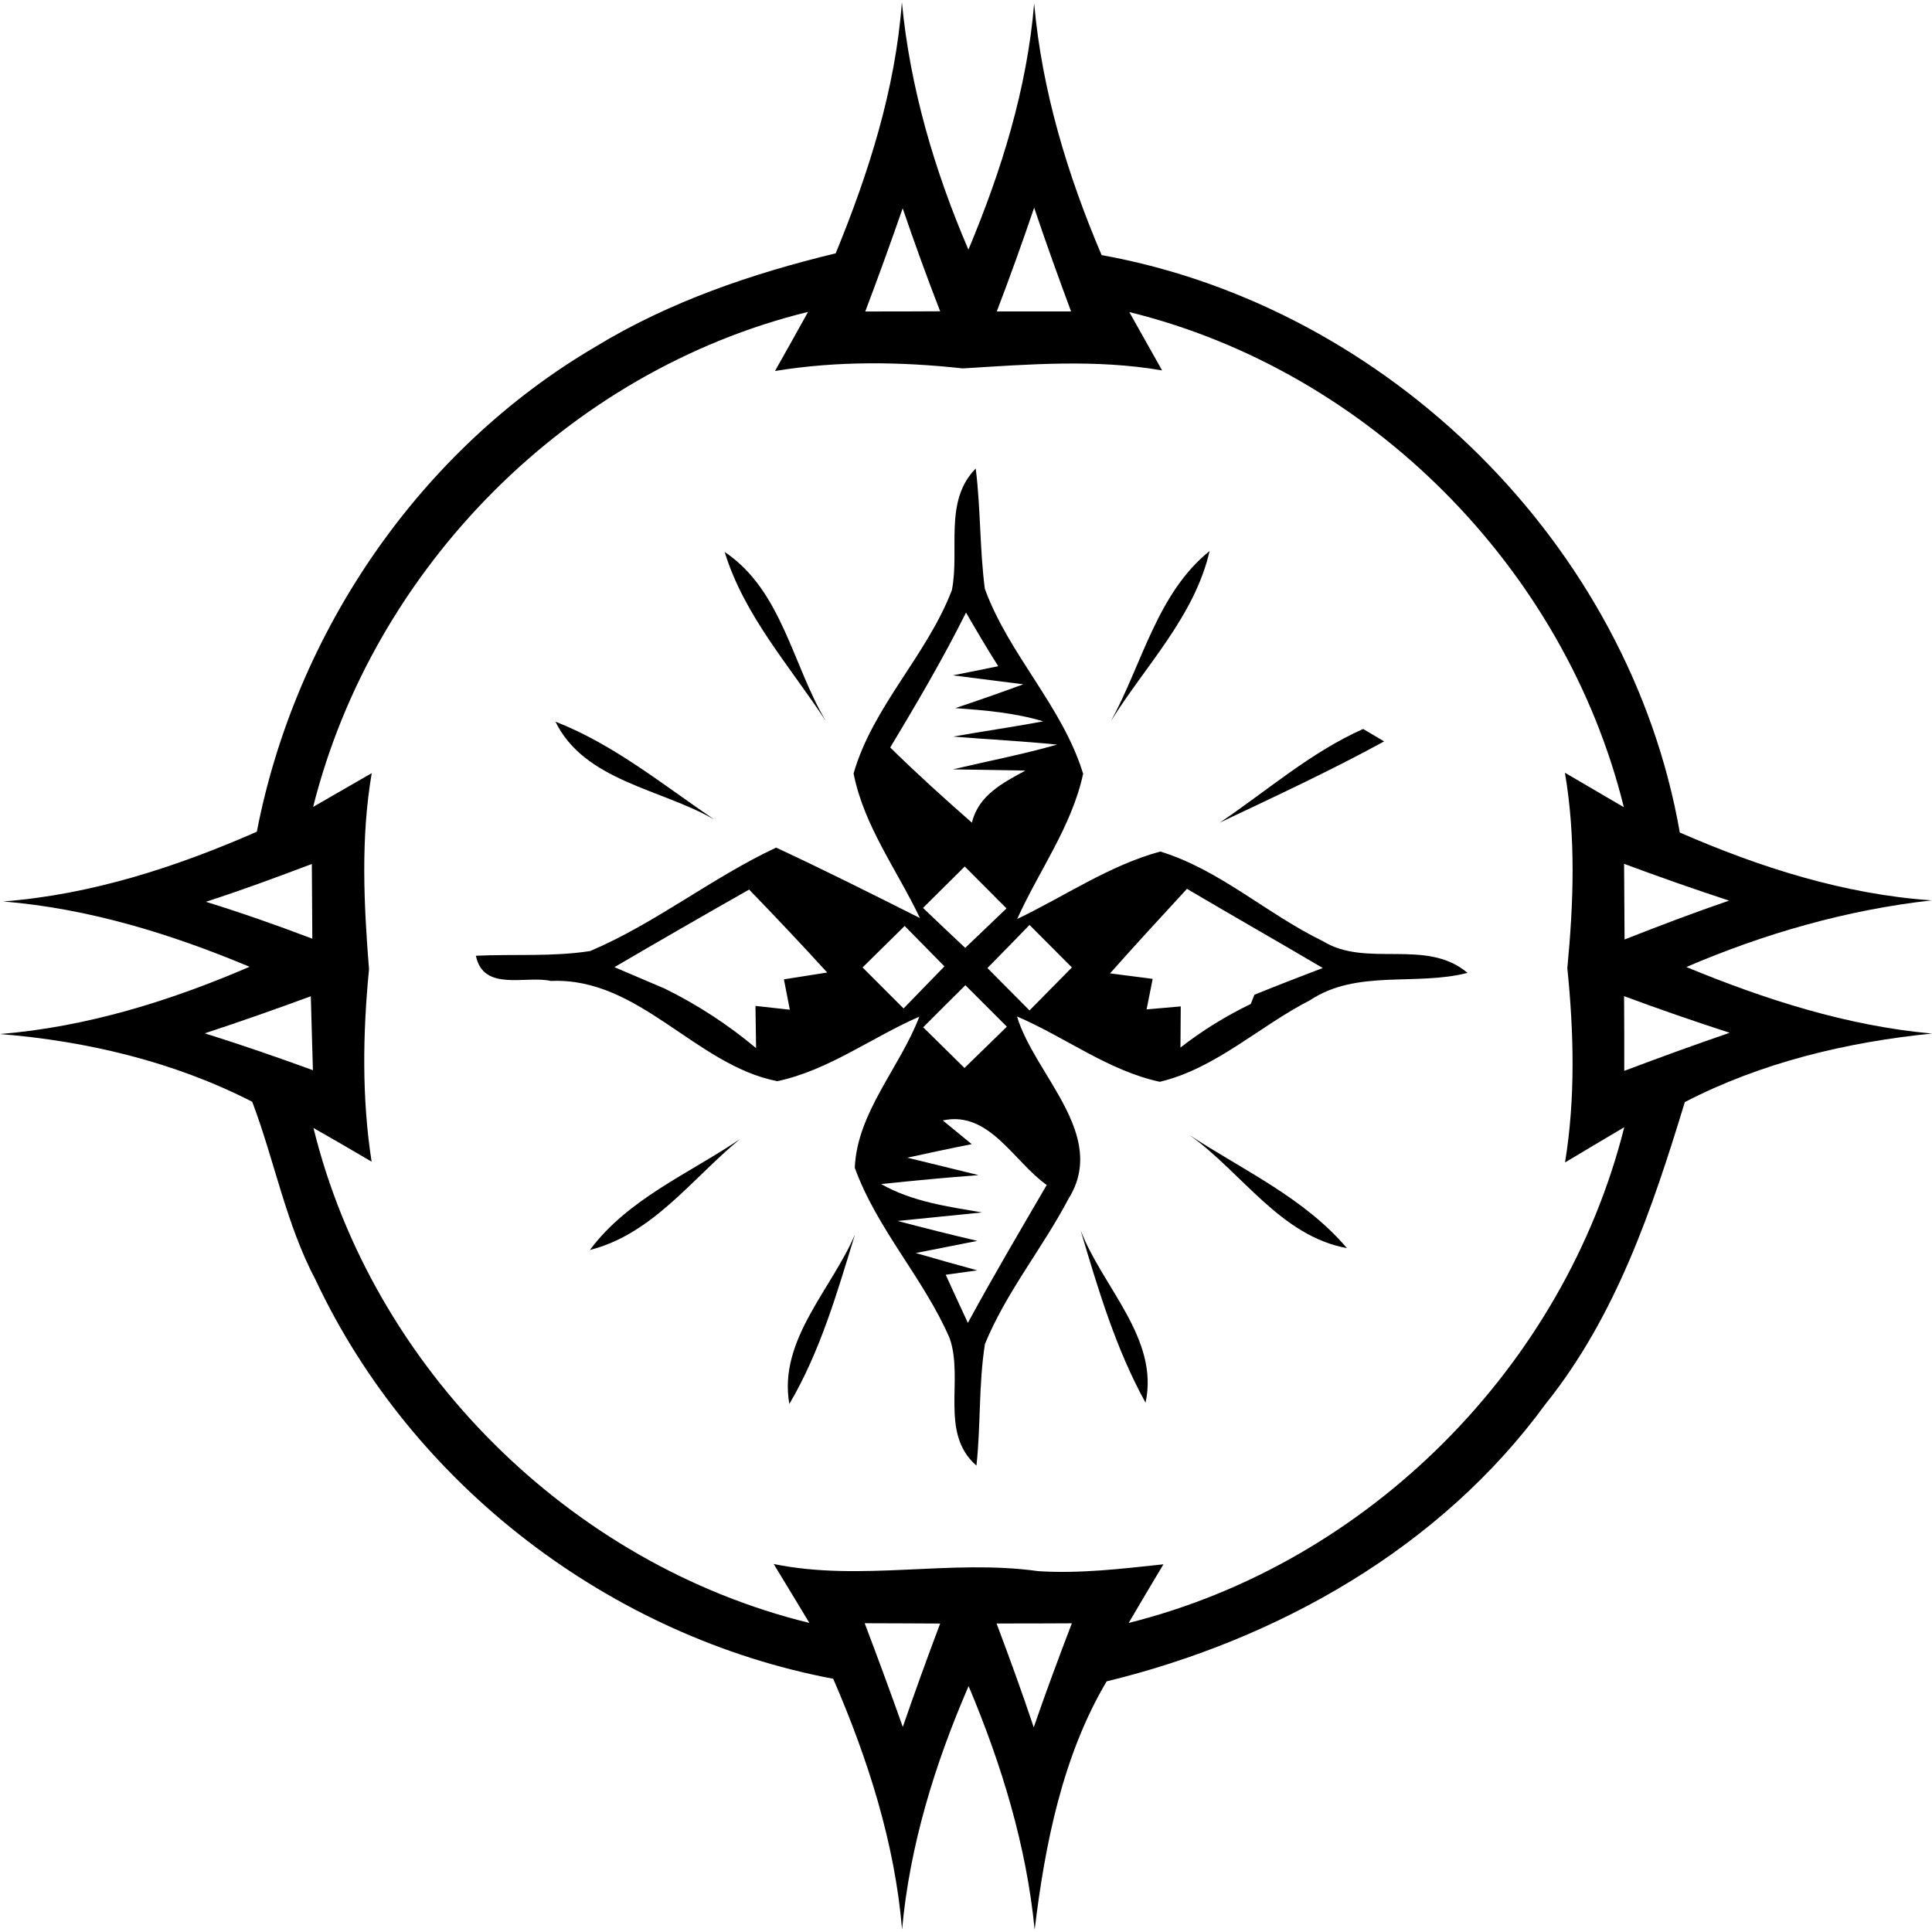 <!-- Generated by IcoMoon.io -->
<svg version="1.1" xmlns="http://www.w3.org/2000/svg" width="32" height="32" viewBox="0 0 32 32">
<title>Axi</title>
<path d="M13.841 4.198c0.546-1.331 0.989-2.717 1.097-4.161 0.136 1.419 0.541 2.792 1.102 4.098 0.546-1.303 0.971-2.664 1.089-4.078 0.128 1.444 0.551 2.838 1.117 4.168 4.75 0.858 8.744 4.797 9.577 9.564 1.326 0.579 2.722 1.024 4.173 1.124-1.404 0.156-2.77 0.548-4.065 1.104 1.303 0.538 2.659 0.974 4.068 1.102-1.414 0.141-2.828 0.48-4.093 1.135-0.536 1.758-1.137 3.545-2.307 5.001-1.743 2.387-4.435 3.902-7.27 4.594-0.73 1.233-1.021 2.699-1.192 4.113-0.136-1.396-0.551-2.747-1.094-4.035-0.556 1.283-0.974 2.631-1.102 4.030-0.121-1.441-0.569-2.83-1.14-4.151-3.688-0.697-6.971-3.2-8.571-6.601-0.493-0.931-0.682-1.977-1.052-2.956-1.291-0.662-2.735-1.006-4.178-1.122 1.434-0.118 2.817-0.546 4.133-1.114-1.301-0.546-2.667-0.966-4.080-1.082 1.459-0.113 2.865-0.569 4.201-1.155 0.639-3.306 2.697-6.327 5.612-8.035 1.223-0.745 2.589-1.21 3.975-1.545zM14.332 5.159c0.413 0 0.825 0 1.24-0.003-0.219-0.564-0.425-1.132-0.621-1.706-0.199 0.574-0.405 1.142-0.619 1.708zM17.129 3.44c-0.196 0.576-0.402 1.15-0.619 1.718h1.23c-0.211-0.569-0.418-1.142-0.611-1.718zM5.183 13.367c0.242-0.141 0.73-0.42 0.974-0.561-0.184 1.077-0.131 2.166-0.045 3.248-0.103 1.062-0.121 2.131 0.043 3.187-0.319-0.189-0.641-0.375-0.963-0.558 0.976 3.972 4.241 7.225 8.214 8.198-0.196-0.327-0.395-0.652-0.591-0.976 1.454 0.297 2.923-0.086 4.38 0.118 0.694 0.045 1.386-0.040 2.075-0.113-0.194 0.322-0.385 0.647-0.576 0.971 3.972-0.991 7.212-4.241 8.209-8.211-0.327 0.194-0.654 0.387-0.981 0.584 0.174-1.069 0.146-2.148 0.038-3.22 0.103-1.077 0.143-2.163-0.040-3.235 0.325 0.191 0.652 0.38 0.976 0.571-0.979-3.965-4.224-7.227-8.191-8.201 0.136 0.242 0.408 0.724 0.543 0.966-1.097-0.189-2.201-0.101-3.3-0.033-1.036-0.113-2.083-0.126-3.112 0.043 0.184-0.325 0.367-0.652 0.548-0.979-3.972 0.974-7.205 4.241-8.198 8.201zM3.412 14.937c0.594 0.184 1.18 0.39 1.761 0.611-0.003-0.413-0.005-0.825-0.008-1.238-0.579 0.219-1.162 0.435-1.753 0.626zM26.9 14.308c0.003 0.418 0.005 0.835 0.008 1.253 0.574-0.226 1.15-0.445 1.731-0.644-0.584-0.191-1.162-0.395-1.738-0.609zM3.392 17.115c0.601 0.189 1.2 0.395 1.791 0.611-0.013-0.408-0.023-0.818-0.035-1.225-0.581 0.214-1.167 0.42-1.756 0.614zM26.9 16.499c0.003 0.413 0.003 0.825 0.003 1.238 0.579-0.219 1.16-0.43 1.746-0.631-0.586-0.189-1.17-0.392-1.748-0.606zM14.322 26.886c0.216 0.571 0.428 1.142 0.631 1.718 0.199-0.576 0.405-1.147 0.619-1.713-0.418-0.003-0.833-0.003-1.25-0.005zM16.506 26.889c0.214 0.569 0.423 1.142 0.616 1.721 0.199-0.579 0.413-1.152 0.631-1.723-0.418 0.003-0.833 0.003-1.248 0.003z"></path>
<path d="M15.766 9.775c0.133-0.672-0.138-1.472 0.395-2.015 0.083 0.662 0.065 1.333 0.151 1.992 0.397 1.092 1.288 1.95 1.628 3.064-0.186 0.868-0.732 1.605-1.092 2.405 0.785-0.375 1.522-0.886 2.37-1.117 0.986 0.302 1.768 1.036 2.692 1.484 0.73 0.45 1.711-0.055 2.397 0.526-0.86 0.221-1.834-0.063-2.609 0.453-0.838 0.428-1.56 1.13-2.488 1.351-0.853-0.184-1.57-0.742-2.365-1.082 0.294 0.974 1.514 1.962 0.853 3.019-0.43 0.818-1.031 1.545-1.384 2.405-0.106 0.667-0.068 1.346-0.141 2.015-0.619-0.538-0.206-1.424-0.443-2.108-0.43-0.994-1.202-1.804-1.572-2.825 0.038-0.918 0.75-1.663 1.069-2.503-0.787 0.342-1.502 0.888-2.352 1.069-1.356-0.264-2.289-1.726-3.748-1.66-0.418-0.096-1.119 0.186-1.245-0.418 0.631-0.030 1.268 0.020 1.894-0.078 1.082-0.46 2.013-1.213 3.079-1.713 0.8 0.372 1.592 0.77 2.382 1.167-0.375-0.79-0.928-1.524-1.099-2.395 0.319-1.112 1.215-1.957 1.628-3.036zM16 10.147c-0.382 0.765-0.815 1.502-1.255 2.234 0.438 0.43 0.893 0.843 1.353 1.245 0.108-0.453 0.508-0.657 0.886-0.863-0.299-0.005-0.901-0.015-1.202-0.020 0.576-0.136 1.157-0.247 1.726-0.41-0.574-0.058-1.147-0.086-1.721-0.133 0.496-0.088 0.994-0.159 1.492-0.252-0.473-0.143-0.966-0.184-1.457-0.219 0.377-0.126 0.752-0.257 1.127-0.395-0.292-0.038-0.875-0.111-1.167-0.148 0.189-0.038 0.564-0.113 0.752-0.151-0.186-0.292-0.36-0.589-0.533-0.888zM15.288 15.038c0.231 0.221 0.465 0.443 0.699 0.662 0.226-0.216 0.455-0.435 0.684-0.654-0.231-0.231-0.463-0.463-0.692-0.694-0.231 0.229-0.463 0.458-0.692 0.687zM10.176 16.019c0.279 0.118 0.556 0.236 0.833 0.355 0.543 0.267 1.052 0.599 1.514 0.986-0.003-0.174-0.008-0.523-0.010-0.699 0.141 0.015 0.425 0.048 0.569 0.063-0.025-0.126-0.073-0.377-0.098-0.503 0.181-0.028 0.538-0.086 0.717-0.113-0.423-0.465-0.855-0.921-1.293-1.374-0.747 0.423-1.492 0.853-2.231 1.285zM18.385 16.122c0.176 0.023 0.531 0.068 0.707 0.091-0.025 0.128-0.075 0.38-0.101 0.506 0.141-0.013 0.425-0.038 0.566-0.050 0 0.171-0.003 0.511-0.005 0.682 0.362-0.282 0.752-0.523 1.165-0.722 0.015-0.040 0.045-0.116 0.060-0.153 0.377-0.153 0.755-0.299 1.132-0.443-0.747-0.44-1.502-0.87-2.249-1.311-0.428 0.463-0.855 0.928-1.275 1.401zM14.984 15.337c-0.231 0.229-0.465 0.458-0.697 0.687l0.679 0.679c0.224-0.231 0.45-0.465 0.677-0.697-0.221-0.224-0.44-0.445-0.659-0.669zM16.355 16.034c0.231 0.234 0.463 0.468 0.697 0.702 0.234-0.236 0.468-0.475 0.702-0.712-0.234-0.234-0.468-0.47-0.702-0.704-0.231 0.239-0.465 0.478-0.697 0.714zM15.99 16.318c-0.234 0.231-0.465 0.463-0.699 0.697 0.229 0.224 0.455 0.45 0.684 0.674 0.234-0.229 0.468-0.455 0.702-0.684-0.229-0.229-0.458-0.458-0.687-0.687zM15.617 18.559c0.121 0.098 0.36 0.294 0.478 0.392-0.357 0.070-0.712 0.146-1.067 0.224 0.392 0.096 0.787 0.191 1.18 0.289-0.538 0.040-1.074 0.091-1.613 0.148 0.513 0.292 1.099 0.372 1.67 0.47-0.35 0.035-1.049 0.106-1.399 0.141 0.44 0.116 0.88 0.226 1.321 0.33-0.254 0.050-0.765 0.151-1.019 0.201 0.337 0.098 0.677 0.194 1.019 0.287-0.131 0.018-0.392 0.055-0.523 0.073 0.091 0.201 0.274 0.599 0.367 0.797 0.418-0.77 0.865-1.527 1.306-2.284-0.543-0.382-0.953-1.238-1.721-1.069z"></path>
<path d="M12.003 9.143c0.946 0.631 1.124 1.877 1.678 2.805-0.594-0.911-1.353-1.746-1.678-2.805z"></path>
<path d="M18.405 11.936c0.516-0.946 0.76-2.108 1.63-2.81-0.249 1.082-1.059 1.894-1.63 2.81z"></path>
<path d="M9.2 11.953c0.966 0.377 1.779 1.044 2.629 1.62-0.88-0.508-2.148-0.636-2.629-1.62z"></path>
<path d="M20.198 13.629c0.785-0.528 1.512-1.17 2.38-1.555l0.347 0.206c-0.891 0.488-1.811 0.913-2.727 1.348z"></path>
<path d="M19.703 18.801c0.893 0.586 1.902 1.041 2.606 1.872-1.099-0.201-1.741-1.255-2.606-1.872z"></path>
<path d="M9.771 20.703c0.629-0.845 1.633-1.26 2.483-1.834-0.79 0.649-1.444 1.572-2.483 1.834z"></path>
<path d="M13.074 23.254c-0.186-1.054 0.697-1.894 1.087-2.807-0.294 0.958-0.574 1.937-1.087 2.807z"></path>
<path d="M17.897 20.373c0.355 0.938 1.308 1.796 1.077 2.86-0.496-0.898-0.787-1.884-1.077-2.86z"></path>
</svg>

